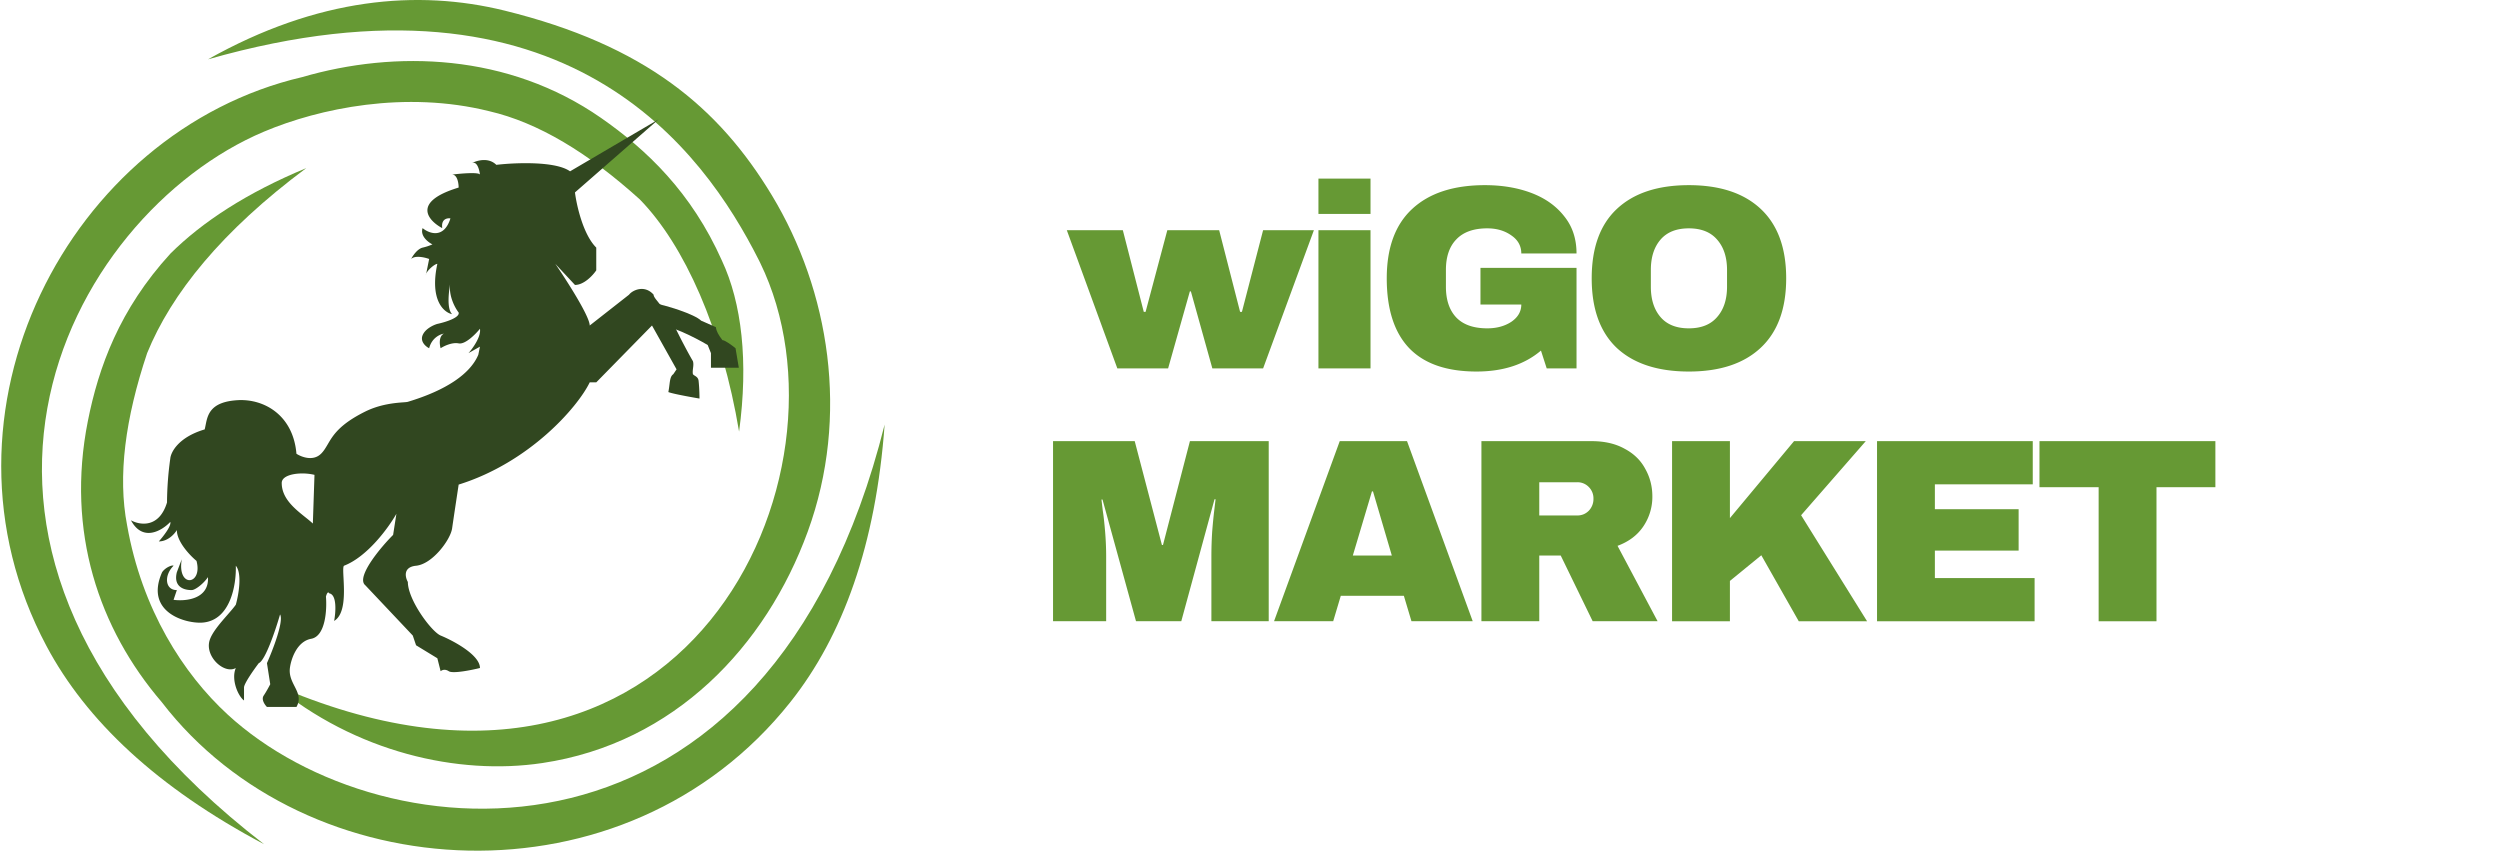 <svg xmlns="http://www.w3.org/2000/svg" width="144" height="49" fill="none" viewBox="0 0 144 49"><path fill="#669934" d="M9.808 14.615c1.85-1.841 4.422-3.517 7.833-4.933-4.866 3.619-7.78 7.246-9.166 10.658-1.263 3.775-1.7 7.09-1.155 9.91.856 4.865 3.243 8.559 5.791 10.906 8.966 8.26 31.143 10.13 37.844-16.703-.505 6.92-2.403 12.177-5.43 15.987-9.503 11.967-27.884 10.845-36.21 0-3.627-4.229-5.515-9.822-4.257-16.174.617-3.115 1.825-6.45 4.75-9.65"/><path fill="#669934" d="M15.754 39.412c4.719 3.927 10.642 5.264 15.48 4.54 7.629-1.139 12.89-6.75 15.291-13.328 2.44-6.685 1.24-13.9-2.063-19.37C41.423 6.222 37.176 2.606 29.06.61 24.056-.62 18.3-.137 11.98 3.418 32.665-2.491 40.557 8.747 43.7 14.965q.045.087.087.176c5.936 12.149-4.273 34.692-28.034 24.271"/><path fill="#669934" d="M41.585 15.017c1.134 2.423 1.537 5.79.986 9.843-.98-5.876-3.14-10.736-5.722-13.378-2.968-2.68-5.849-4.423-8.67-5.077-4.834-1.204-9.777-.172-12.979 1.18-11.263 4.754-22.007 24.065.01 41.042C9.037 45.356 4.96 41.5 2.677 37.211c-7.17-13.468 1.341-29.647 14.729-32.77C22.78 2.876 29.27 3.07 34.617 6.79c2.622 1.826 5.207 4.276 6.968 8.226"/><path fill="#314720" fill-rule="evenodd" d="M18.49 26.136c-.452.449-1.132.187-1.415 0-.189-2.244-1.887-3.179-3.397-3.085-1.57.097-1.717.84-1.836 1.441q-.024.126-.052.242c-1.51.448-1.95 1.309-1.982 1.683a19 19 0 0 0-.188 2.524c-.453 1.496-1.573 1.309-2.077 1.028.68 1.272 1.794.592 2.265.094.076.224-.409.841-.66 1.122.528 0 .912-.437 1.038-.655 0 .673.755 1.465 1.132 1.777.378 1.402-1.132 1.589-.849-.094l-.283.748c-.189.748.283 1.028.85 1.028.213 0 .691-.373.943-.747.076 1.271-1.29 1.402-1.982 1.308l.189-.56c-.68 0-.755-.842-.189-1.403-.063-.062-.472.093-.66.374-1.039 2.337 1.415 2.987 2.359 2.898 1.585-.15 1.919-2.181 1.887-3.272.378.449.158 1.683 0 2.244-.12.17-.3.375-.492.596-.409.469-.882 1.012-1.018 1.46-.283.936.85 1.964 1.51 1.59-.283.655.126 1.62.472 1.87v-.748c0-.224.566-1.028.85-1.402.377-.15.975-1.933 1.226-2.805.227.374-.409 2.025-.755 2.804l.19 1.216c-.064.125-.227.43-.378.654s.063.53.188.655h1.7c.26-.465.082-.815-.11-1.193-.156-.307-.321-.632-.268-1.051.063-.499.396-1.533 1.226-1.683s.913-1.683.85-2.43c.031-.125.113-.337.188-.188.454.075.378 1.091.284 1.59.65-.387.583-1.66.54-2.477-.019-.368-.033-.644.026-.702 1.359-.524 2.58-2.213 3.02-2.992l-.189 1.216c-.66.654-2.17 2.43-1.604 2.898l2.736 2.898.19.561 1.226.748.189.748c.063-.062.245-.15.472 0s1.29-.062 1.793-.187c0-.748-1.51-1.558-2.265-1.87-.529-.224-1.888-2.057-1.888-3.085-.157-.28-.283-.86.472-.935.944-.093 1.982-1.496 2.077-2.15.075-.524.283-1.901.377-2.524 4.077-1.272 6.858-4.457 7.55-5.89h.377l3.209-3.273 1.415 2.525-.188.28c-.16.105-.188.34-.224.632a5 5 0 0 1-.06.396c.315.125 1.794.374 1.794.374s0-.562-.053-1.028c-.019-.164-.129-.233-.219-.29a.4.4 0 0 1-.106-.084c-.023-.116-.008-.232.006-.349.017-.134.034-.268-.006-.402-.205-.348-.402-.723-.596-1.091-.428-.815-.84-1.784-1.291-2.178-.047-.04-.034-.03-.16-.188-.107-.133-.218-.27-.218-.373-.528-.598-1.227-.25-1.415 0l-2.265 1.776c0-.523-1.321-2.586-1.982-3.552l1.132 1.215c.529 0 1.038-.561 1.227-.841v-1.31c-.755-.747-1.132-2.43-1.227-3.178l4.813-4.207-5.096 2.992c-.83-.599-3.177-.5-4.247-.374-.452-.45-1.132-.25-1.415-.094.302-.15.44.374.472.655-.076-.15-1.101-.063-1.604 0 .302 0 .377.498.377.748-2.718.822-1.762 1.9-.944 2.337-.075-.524.283-.592.472-.561-.377 1.197-1.227.872-1.604.56-.151.45.314.811.566.936a3 3 0 0 1-.566.187c-.302.075-.566.467-.66.654.226-.224.786-.093 1.037 0l-.173.86a.2.2 0 0 0-.015.075l.015-.076c.085-.233.504-.578.645-.578-.453 2.094.378 2.804.85 2.898-.328-.325-.178-1.354-.115-1.742-.086.704.284 1.384.492 1.648.076.3-.787.561-1.227.655-.22.062-.698.28-.85.654-.15.374.19.655.378.748.151-.598.63-.81.85-.841-.302.15-.252.623-.19.841.19-.125.662-.355 1.039-.28.378.075.975-.53 1.227-.842.075.449-.41 1.122-.66 1.403l.66-.374-.095.467c-.471 1.122-1.887 2.057-4.058 2.711-.04.013-.13.02-.26.03-.437.032-1.318.098-2.193.531-1.49.739-1.863 1.376-2.16 1.884-.12.204-.226.387-.388.547m-.377 1.216c-.755-.187-1.887-.057-1.887.467 0 .883.74 1.477 1.347 1.963.164.131.319.255.446.374z" clip-rule="evenodd"/><path fill="#314720" d="M40.385 18.47c-.377-.374-2.045-.904-2.831-1.029l.66 1.403c.303-.15 1.762.56 2.549 1.028l.188.468v.841h1.605l-.189-1.122c-.189-.156-.604-.467-.755-.467-.227-.3-.346-.499-.378-.748z"/><path fill="#669934" d="m69.831 21.219-1.236-4.433h-.06l-1.252 4.433h-2.925l-2.91-7.96h3.227l1.206 4.703h.105l1.252-4.704h2.985l1.206 4.704h.106l1.22-4.704h2.926l-2.925 7.96zm6.111-8.896v-2.035h3v2.035zm0 8.896v-7.96h3v7.96zm9.59-10.554q1.491 0 2.683.452 1.19.453 1.885 1.342.708.875.708 2.141h-3.181q0-.648-.573-1.04-.573-.407-1.387-.407-1.176 0-1.78.633-.602.618-.602 1.764v.965q0 1.146.603 1.779.603.618 1.779.618.814 0 1.387-.377.573-.392.573-.995h-2.352v-2.11h5.533v5.789H89.09l-.331-1.026Q87.34 21.4 85.048 21.4q-2.578 0-3.874-1.342-1.297-1.358-1.297-4.026 0-2.638 1.463-3.995 1.477-1.372 4.191-1.372m11.744 0q2.684 0 4.146 1.372 1.463 1.372 1.463 3.995t-1.463 3.996-4.146 1.372-4.146-1.357q-1.447-1.373-1.447-4.01 0-2.64 1.447-3.996 1.463-1.372 4.146-1.372m0 2.488q-1.07 0-1.628.648t-.558 1.749v.965q0 1.1.558 1.749.558.648 1.628.648 1.071 0 1.629-.648.573-.648.573-1.75v-.964q0-1.1-.573-1.75-.558-.647-1.629-.647M69.776 35.782v-3.739q0-.694.045-1.417.06-.74.121-1.236l.075-.634h-.06l-1.915 7.026h-2.608l-1.93-7.01h-.06l.075.633q.075.482.136 1.22.06.725.06 1.418v3.74h-3.06V25.408h4.704l1.568 5.986h.06l1.553-5.986h4.538v10.373zm11.524 0-.437-1.462h-3.634l-.437 1.462h-3.407l3.784-10.373h3.875l3.784 10.373zm-3.377-3.784h2.246l-1.085-3.694h-.06zm17.253-3.408a3.03 3.03 0 0 1-.513 1.72q-.513.768-1.493 1.13l2.307 4.342h-3.739l-1.84-3.784h-1.236v3.784H85.33V25.41h6.348q1.115 0 1.9.438.799.422 1.19 1.16.408.724.408 1.583m-3.393.136a.92.92 0 0 0-.271-.678.9.9 0 0 0-.663-.272h-2.187v1.915h2.186q.393 0 .664-.271a.97.97 0 0 0 .271-.694m11.554-3.317h4.131l-3.724 4.267 3.799 6.106h-3.935l-2.156-3.8-1.809 1.478v2.322h-3.332V25.41h3.332v4.433zm4.78 0h8.97v2.488h-5.638v1.432h4.824v2.383h-4.824v1.582h5.744v2.488h-9.076zm16.097 2.654v7.72h-3.332v-7.72h-3.408V25.41h10.132v2.654z"/></svg>